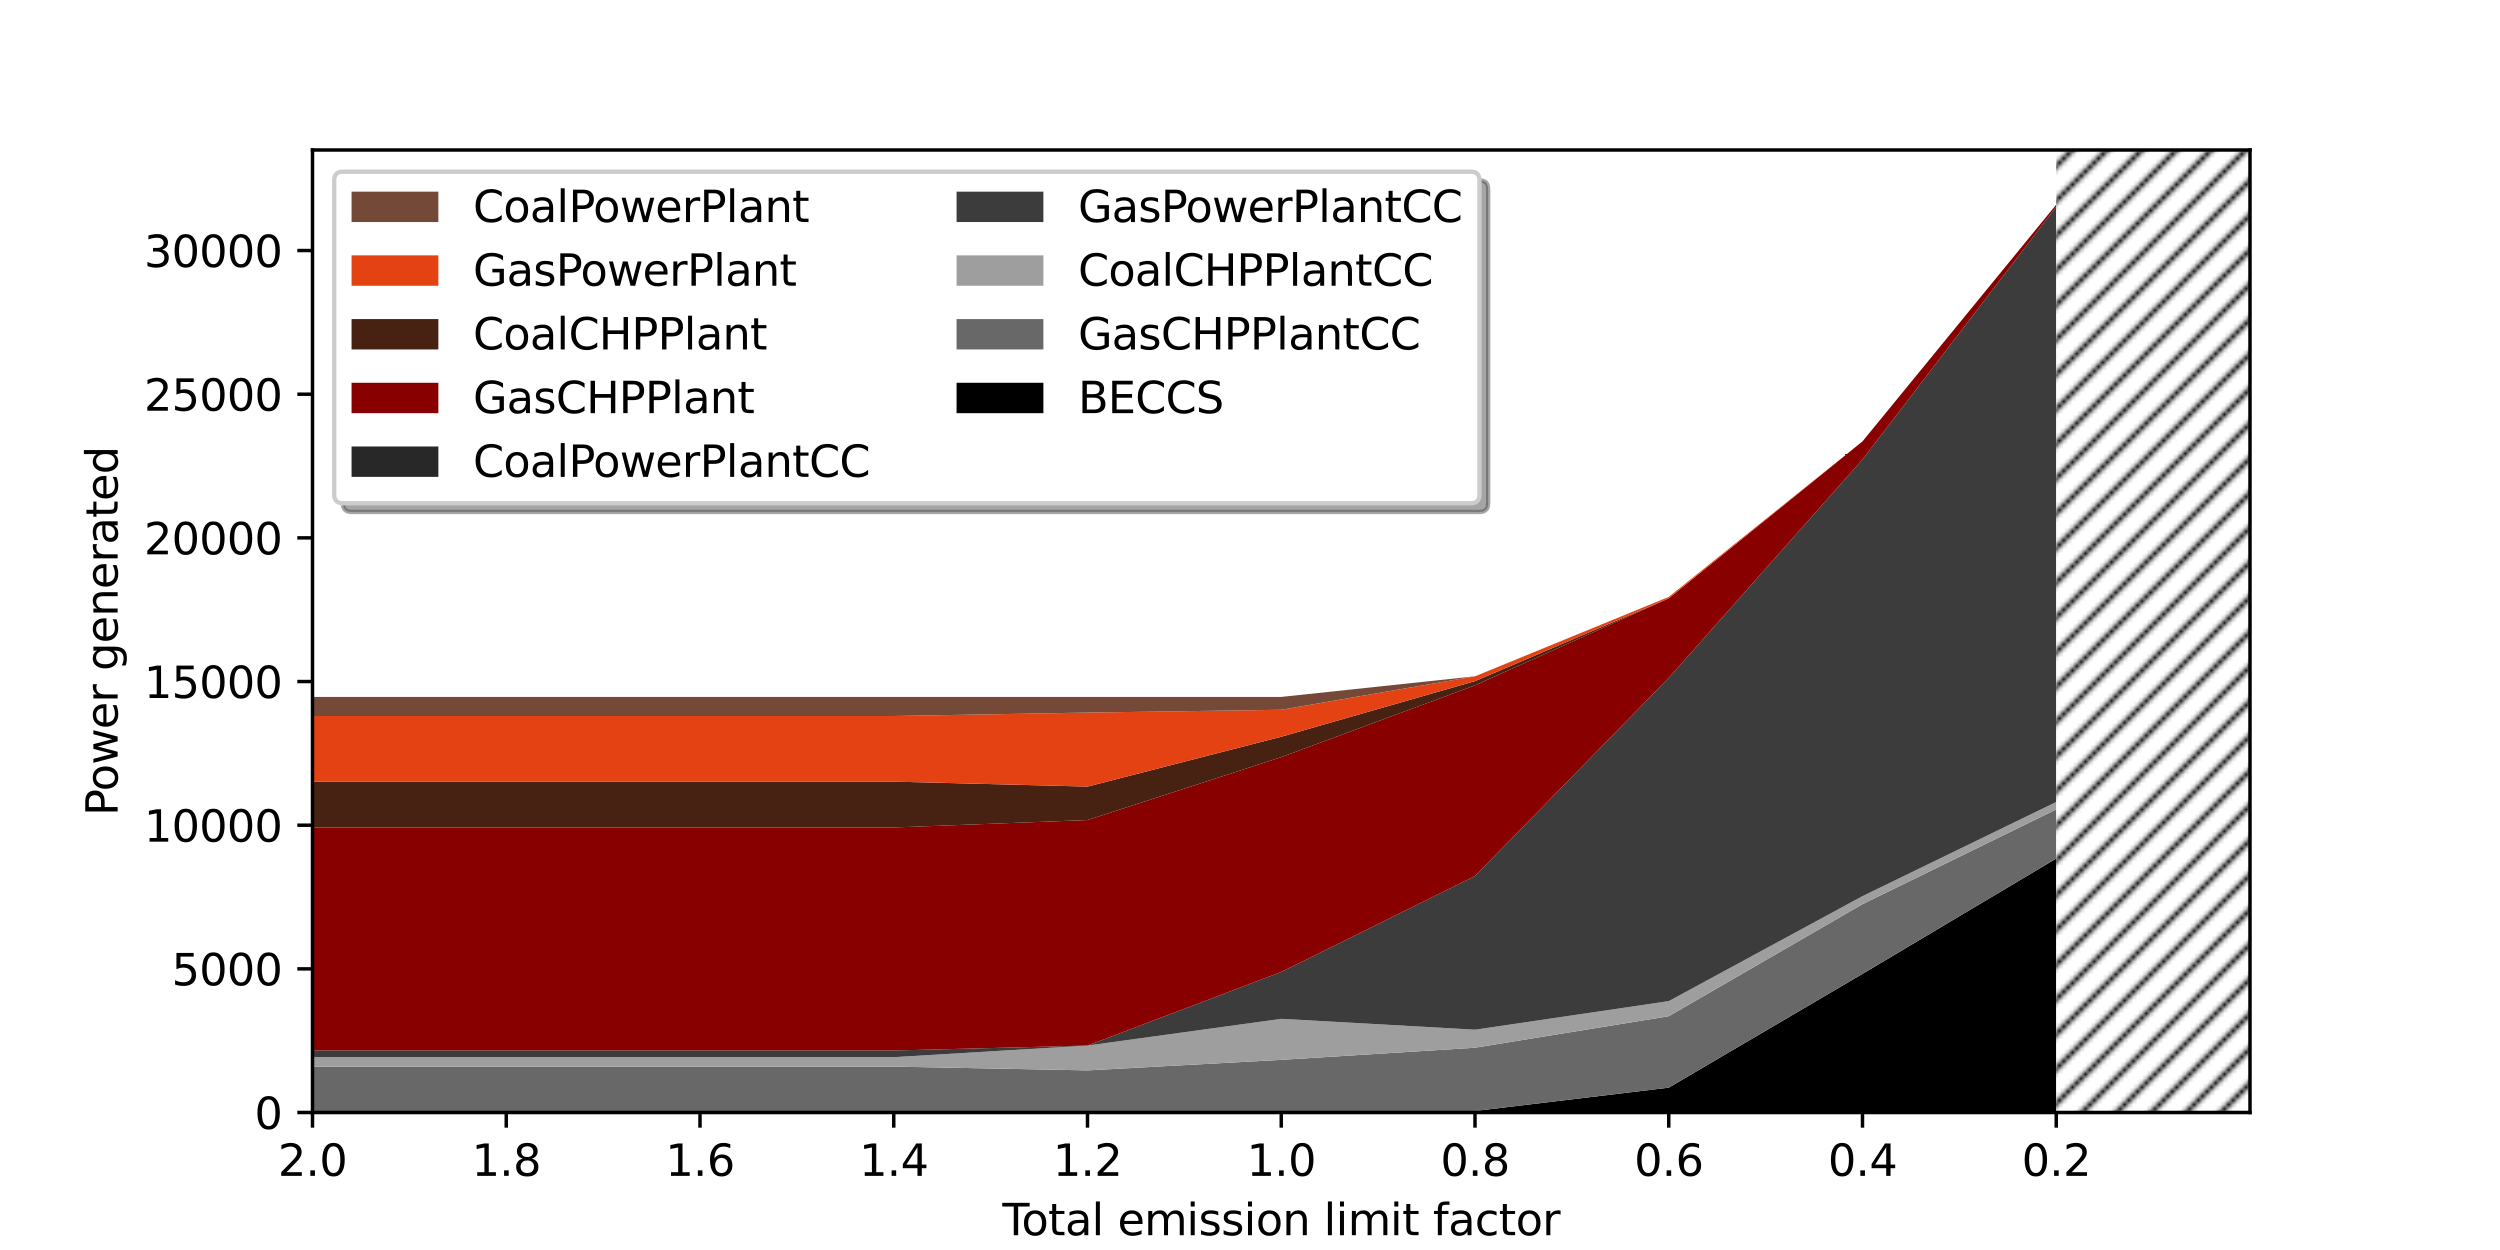 <?xml version="1.0" encoding="utf-8" standalone="no"?>
<!DOCTYPE svg PUBLIC "-//W3C//DTD SVG 1.1//EN"
  "http://www.w3.org/Graphics/SVG/1.1/DTD/svg11.dtd">
<svg xmlns:xlink="http://www.w3.org/1999/xlink" width="576pt" height="288pt" viewBox="0 0 576 288" xmlns="http://www.w3.org/2000/svg" version="1.1">
 <defs>
  <style type="text/css">*{stroke-linejoin: round; stroke-linecap: butt}</style>
 </defs>
 <g id="figure_1">
  <g id="patch_1">
   <path d="M 0 288 
L 576 288 
L 576 0 
L 0 0 
z
" style="fill: #ffffff"/>
  </g>
  <g id="axes_1">
   <g id="patch_2">
    <path d="M 72 256.32 
L 518.4 256.32 
L 518.4 34.56 
L 72 34.56 
z
" style="fill: #ffffff"/>
   </g>
   <g id="PolyCollection_1">
    <path d="M 72 256.32 
L 72 256.32 
L 116.64 256.32 
L 161.28 256.32 
L 205.92 256.32 
L 250.56 256.32 
L 295.2 256.32 
L 339.84 256.32 
L 384.48 256.32 
L 429.12 256.32 
L 473.76 256.32 
L 473.76 197.805 
L 473.76 197.805 
L 429.12 224.377 
L 384.48 250.594 
L 339.84 255.971 
L 295.2 256.32 
L 250.56 256.32 
L 205.92 256.32 
L 161.28 256.32 
L 116.64 256.32 
L 72 256.32 
z
" clip-path="url(#pa961dc4aaa)"/>
   </g>
   <g id="PolyCollection_2">
    <path d="M 72 245.751 
L 72 256.32 
L 116.64 256.32 
L 161.28 256.32 
L 205.92 256.32 
L 250.56 256.32 
L 295.2 256.32 
L 339.84 255.971 
L 384.48 250.594 
L 429.12 224.377 
L 473.76 197.805 
L 473.76 186.488 
L 473.76 186.488 
L 429.12 208.315 
L 384.48 234.132 
L 339.84 241.391 
L 295.2 244.188 
L 250.56 246.615 
L 205.92 245.751 
L 161.28 245.751 
L 116.64 245.751 
L 72 245.751 
z
" clip-path="url(#pa961dc4aaa)" style="fill: #686868"/>
   </g>
   <g id="PolyCollection_3">
    <path d="M 72 243.566 
L 72 245.751 
L 116.64 245.751 
L 161.28 245.751 
L 205.92 245.751 
L 250.56 246.615 
L 295.2 244.188 
L 339.84 241.391 
L 384.48 234.132 
L 429.12 208.315 
L 473.76 186.488 
L 473.76 184.769 
L 473.76 184.769 
L 429.12 206.465 
L 384.48 230.658 
L 339.84 237.24 
L 295.2 234.74 
L 250.56 240.892 
L 205.92 243.566 
L 161.28 243.566 
L 116.64 243.566 
L 72 243.566 
z
" clip-path="url(#pa961dc4aaa)" style="fill: #9e9e9e"/>
   </g>
   <g id="PolyCollection_4">
    <path d="M 72 242.031 
L 72 243.566 
L 116.64 243.566 
L 161.28 243.566 
L 205.92 243.566 
L 250.56 240.892 
L 295.2 234.74 
L 339.84 237.24 
L 384.48 230.658 
L 429.12 206.465 
L 473.76 184.769 
L 473.76 47.614 
L 473.76 47.614 
L 429.12 105.86 
L 384.48 156.17 
L 339.84 201.828 
L 295.2 223.935 
L 250.56 240.892 
L 205.92 242.031 
L 161.28 242.031 
L 116.64 242.031 
L 72 242.031 
z
" clip-path="url(#pa961dc4aaa)" style="fill: #3c3c3c"/>
   </g>
   <g id="PolyCollection_5">
    <path d="M 72 242.031 
L 72 242.031 
L 116.64 242.031 
L 161.28 242.031 
L 205.92 242.031 
L 250.56 240.892 
L 295.2 223.935 
L 339.84 201.828 
L 384.48 156.17 
L 429.12 105.86 
L 473.76 47.614 
L 473.76 47.614 
L 473.76 47.614 
L 429.12 105.86 
L 384.48 156.17 
L 339.84 201.828 
L 295.2 223.935 
L 250.56 240.892 
L 205.92 242.031 
L 161.28 242.031 
L 116.64 242.031 
L 72 242.031 
z
" clip-path="url(#pa961dc4aaa)" style="fill: #282828"/>
   </g>
   <g id="PolyCollection_6">
    <path d="M 72 190.651 
L 72 242.031 
L 116.64 242.031 
L 161.28 242.031 
L 205.92 242.031 
L 250.56 240.892 
L 295.2 223.935 
L 339.84 201.828 
L 384.48 156.17 
L 429.12 105.86 
L 473.76 47.614 
L 473.76 47.145 
L 473.76 47.145 
L 429.12 101.691 
L 384.48 137.861 
L 339.84 157.903 
L 295.2 174.443 
L 250.56 188.936 
L 205.92 190.651 
L 161.28 190.651 
L 116.64 190.651 
L 72 190.651 
z
" clip-path="url(#pa961dc4aaa)" style="fill: #880000"/>
   </g>
   <g id="PolyCollection_7">
    <path d="M 72 180.091 
L 72 190.651 
L 116.64 190.651 
L 161.28 190.651 
L 205.92 190.651 
L 250.56 188.936 
L 295.2 174.443 
L 339.84 157.903 
L 384.48 137.861 
L 429.12 101.691 
L 473.76 47.145 
L 473.76 47.145 
L 473.76 47.145 
L 429.12 101.691 
L 384.48 137.856 
L 339.84 156.929 
L 295.2 169.741 
L 250.56 181.23 
L 205.92 180.091 
L 161.28 180.091 
L 116.64 180.091 
L 72 180.091 
z
" clip-path="url(#pa961dc4aaa)" style="fill: #472111"/>
   </g>
   <g id="PolyCollection_8">
    <path d="M 72 164.96 
L 72 180.091 
L 116.64 180.091 
L 161.28 180.091 
L 205.92 180.091 
L 250.56 181.23 
L 295.2 169.741 
L 339.84 156.929 
L 384.48 137.856 
L 429.12 101.691 
L 473.76 47.145 
L 473.76 47.145 
L 473.76 47.145 
L 429.12 101.691 
L 384.48 137.523 
L 339.84 155.825 
L 295.2 163.527 
L 250.56 164.176 
L 205.92 164.96 
L 161.28 164.96 
L 116.64 164.96 
L 72 164.96 
z
" clip-path="url(#pa961dc4aaa)" style="fill: #e54213"/>
   </g>
   <g id="PolyCollection_9">
    <path d="M 72 160.581 
L 72 164.96 
L 116.64 164.96 
L 161.28 164.96 
L 205.92 164.96 
L 250.56 164.176 
L 295.2 163.527 
L 339.84 155.825 
L 384.48 137.523 
L 429.12 101.691 
L 473.76 47.145 
L 473.76 47.145 
L 473.76 47.145 
L 429.12 101.691 
L 384.48 137.523 
L 339.84 155.816 
L 295.2 160.569 
L 250.56 160.581 
L 205.92 160.581 
L 161.28 160.581 
L 116.64 160.581 
L 72 160.581 
z
" clip-path="url(#pa961dc4aaa)" style="fill: #754937"/>
   </g>
   <g id="PolyCollection_10">
    <path d="M 518.4 256.32 
L 518.4 -41.567 
L 473.76 -41.567 
L 473.76 256.32 
L 473.76 256.32 
L 518.4 256.32 
z
" clip-path="url(#pa961dc4aaa)" style="fill: url(#h6a38f16a96)"/>
   </g>
   <g id="matplotlib.axis_1">
    <g id="xtick_1">
     <g id="line2d_1">
      <defs>
       <path id="m0940321a9e" d="M 0 0 
L 0 3.5 
" style="stroke: #000000; stroke-width: 0.8"/>
      </defs>
      <g>
       <use xlink:href="#m0940321a9e" x="72" y="256.32" style="stroke: #000000; stroke-width: 0.8"/>
      </g>
     </g>
     <g id="text_1">
      <!-- 2.0 -->
      <g transform="translate(64.048 270.918) scale(0.1 -0.1)">
       <defs>
        <path id="DejaVuSans-32" d="M 1228 531 
L 3431 531 
L 3431 0 
L 469 0 
L 469 531 
Q 828 903 1448 1529 
Q 2069 2156 2228 2338 
Q 2531 2678 2651 2914 
Q 2772 3150 2772 3378 
Q 2772 3750 2511 3984 
Q 2250 4219 1831 4219 
Q 1534 4219 1204 4116 
Q 875 4013 500 3803 
L 500 4441 
Q 881 4594 1212 4672 
Q 1544 4750 1819 4750 
Q 2544 4750 2975 4387 
Q 3406 4025 3406 3419 
Q 3406 3131 3298 2873 
Q 3191 2616 2906 2266 
Q 2828 2175 2409 1742 
Q 1991 1309 1228 531 
z
" transform="scale(0.016)"/>
        <path id="DejaVuSans-2e" d="M 684 794 
L 1344 794 
L 1344 0 
L 684 0 
L 684 794 
z
" transform="scale(0.016)"/>
        <path id="DejaVuSans-30" d="M 2034 4250 
Q 1547 4250 1301 3770 
Q 1056 3291 1056 2328 
Q 1056 1369 1301 889 
Q 1547 409 2034 409 
Q 2525 409 2770 889 
Q 3016 1369 3016 2328 
Q 3016 3291 2770 3770 
Q 2525 4250 2034 4250 
z
M 2034 4750 
Q 2819 4750 3233 4129 
Q 3647 3509 3647 2328 
Q 3647 1150 3233 529 
Q 2819 -91 2034 -91 
Q 1250 -91 836 529 
Q 422 1150 422 2328 
Q 422 3509 836 4129 
Q 1250 4750 2034 4750 
z
" transform="scale(0.016)"/>
       </defs>
       <use xlink:href="#DejaVuSans-32"/>
       <use xlink:href="#DejaVuSans-2e" x="63.623"/>
       <use xlink:href="#DejaVuSans-30" x="95.41"/>
      </g>
     </g>
    </g>
    <g id="xtick_2">
     <g id="line2d_2">
      <g>
       <use xlink:href="#m0940321a9e" x="116.64" y="256.32" style="stroke: #000000; stroke-width: 0.8"/>
      </g>
     </g>
     <g id="text_2">
      <!-- 1.8 -->
      <g transform="translate(108.688 270.918) scale(0.1 -0.1)">
       <defs>
        <path id="DejaVuSans-31" d="M 794 531 
L 1825 531 
L 1825 4091 
L 703 3866 
L 703 4441 
L 1819 4666 
L 2450 4666 
L 2450 531 
L 3481 531 
L 3481 0 
L 794 0 
L 794 531 
z
" transform="scale(0.016)"/>
        <path id="DejaVuSans-38" d="M 2034 2216 
Q 1584 2216 1326 1975 
Q 1069 1734 1069 1313 
Q 1069 891 1326 650 
Q 1584 409 2034 409 
Q 2484 409 2743 651 
Q 3003 894 3003 1313 
Q 3003 1734 2745 1975 
Q 2488 2216 2034 2216 
z
M 1403 2484 
Q 997 2584 770 2862 
Q 544 3141 544 3541 
Q 544 4100 942 4425 
Q 1341 4750 2034 4750 
Q 2731 4750 3128 4425 
Q 3525 4100 3525 3541 
Q 3525 3141 3298 2862 
Q 3072 2584 2669 2484 
Q 3125 2378 3379 2068 
Q 3634 1759 3634 1313 
Q 3634 634 3220 271 
Q 2806 -91 2034 -91 
Q 1263 -91 848 271 
Q 434 634 434 1313 
Q 434 1759 690 2068 
Q 947 2378 1403 2484 
z
M 1172 3481 
Q 1172 3119 1398 2916 
Q 1625 2713 2034 2713 
Q 2441 2713 2670 2916 
Q 2900 3119 2900 3481 
Q 2900 3844 2670 4047 
Q 2441 4250 2034 4250 
Q 1625 4250 1398 4047 
Q 1172 3844 1172 3481 
z
" transform="scale(0.016)"/>
       </defs>
       <use xlink:href="#DejaVuSans-31"/>
       <use xlink:href="#DejaVuSans-2e" x="63.623"/>
       <use xlink:href="#DejaVuSans-38" x="95.41"/>
      </g>
     </g>
    </g>
    <g id="xtick_3">
     <g id="line2d_3">
      <g>
       <use xlink:href="#m0940321a9e" x="161.28" y="256.32" style="stroke: #000000; stroke-width: 0.8"/>
      </g>
     </g>
     <g id="text_3">
      <!-- 1.6 -->
      <g transform="translate(153.328 270.918) scale(0.1 -0.1)">
       <defs>
        <path id="DejaVuSans-36" d="M 2113 2584 
Q 1688 2584 1439 2293 
Q 1191 2003 1191 1497 
Q 1191 994 1439 701 
Q 1688 409 2113 409 
Q 2538 409 2786 701 
Q 3034 994 3034 1497 
Q 3034 2003 2786 2293 
Q 2538 2584 2113 2584 
z
M 3366 4563 
L 3366 3988 
Q 3128 4100 2886 4159 
Q 2644 4219 2406 4219 
Q 1781 4219 1451 3797 
Q 1122 3375 1075 2522 
Q 1259 2794 1537 2939 
Q 1816 3084 2150 3084 
Q 2853 3084 3261 2657 
Q 3669 2231 3669 1497 
Q 3669 778 3244 343 
Q 2819 -91 2113 -91 
Q 1303 -91 875 529 
Q 447 1150 447 2328 
Q 447 3434 972 4092 
Q 1497 4750 2381 4750 
Q 2619 4750 2861 4703 
Q 3103 4656 3366 4563 
z
" transform="scale(0.016)"/>
       </defs>
       <use xlink:href="#DejaVuSans-31"/>
       <use xlink:href="#DejaVuSans-2e" x="63.623"/>
       <use xlink:href="#DejaVuSans-36" x="95.41"/>
      </g>
     </g>
    </g>
    <g id="xtick_4">
     <g id="line2d_4">
      <g>
       <use xlink:href="#m0940321a9e" x="205.92" y="256.32" style="stroke: #000000; stroke-width: 0.8"/>
      </g>
     </g>
     <g id="text_4">
      <!-- 1.4 -->
      <g transform="translate(197.968 270.918) scale(0.1 -0.1)">
       <defs>
        <path id="DejaVuSans-34" d="M 2419 4116 
L 825 1625 
L 2419 1625 
L 2419 4116 
z
M 2253 4666 
L 3047 4666 
L 3047 1625 
L 3713 1625 
L 3713 1100 
L 3047 1100 
L 3047 0 
L 2419 0 
L 2419 1100 
L 313 1100 
L 313 1709 
L 2253 4666 
z
" transform="scale(0.016)"/>
       </defs>
       <use xlink:href="#DejaVuSans-31"/>
       <use xlink:href="#DejaVuSans-2e" x="63.623"/>
       <use xlink:href="#DejaVuSans-34" x="95.41"/>
      </g>
     </g>
    </g>
    <g id="xtick_5">
     <g id="line2d_5">
      <g>
       <use xlink:href="#m0940321a9e" x="250.56" y="256.32" style="stroke: #000000; stroke-width: 0.8"/>
      </g>
     </g>
     <g id="text_5">
      <!-- 1.2 -->
      <g transform="translate(242.608 270.918) scale(0.1 -0.1)">
       <use xlink:href="#DejaVuSans-31"/>
       <use xlink:href="#DejaVuSans-2e" x="63.623"/>
       <use xlink:href="#DejaVuSans-32" x="95.41"/>
      </g>
     </g>
    </g>
    <g id="xtick_6">
     <g id="line2d_6">
      <g>
       <use xlink:href="#m0940321a9e" x="295.2" y="256.32" style="stroke: #000000; stroke-width: 0.8"/>
      </g>
     </g>
     <g id="text_6">
      <!-- 1.0 -->
      <g transform="translate(287.248 270.918) scale(0.1 -0.1)">
       <use xlink:href="#DejaVuSans-31"/>
       <use xlink:href="#DejaVuSans-2e" x="63.623"/>
       <use xlink:href="#DejaVuSans-30" x="95.41"/>
      </g>
     </g>
    </g>
    <g id="xtick_7">
     <g id="line2d_7">
      <g>
       <use xlink:href="#m0940321a9e" x="339.84" y="256.32" style="stroke: #000000; stroke-width: 0.8"/>
      </g>
     </g>
     <g id="text_7">
      <!-- 0.8 -->
      <g transform="translate(331.888 270.918) scale(0.1 -0.1)">
       <use xlink:href="#DejaVuSans-30"/>
       <use xlink:href="#DejaVuSans-2e" x="63.623"/>
       <use xlink:href="#DejaVuSans-38" x="95.41"/>
      </g>
     </g>
    </g>
    <g id="xtick_8">
     <g id="line2d_8">
      <g>
       <use xlink:href="#m0940321a9e" x="384.48" y="256.32" style="stroke: #000000; stroke-width: 0.8"/>
      </g>
     </g>
     <g id="text_8">
      <!-- 0.6 -->
      <g transform="translate(376.528 270.918) scale(0.1 -0.1)">
       <use xlink:href="#DejaVuSans-30"/>
       <use xlink:href="#DejaVuSans-2e" x="63.623"/>
       <use xlink:href="#DejaVuSans-36" x="95.41"/>
      </g>
     </g>
    </g>
    <g id="xtick_9">
     <g id="line2d_9">
      <g>
       <use xlink:href="#m0940321a9e" x="429.12" y="256.32" style="stroke: #000000; stroke-width: 0.8"/>
      </g>
     </g>
     <g id="text_9">
      <!-- 0.4 -->
      <g transform="translate(421.168 270.918) scale(0.1 -0.1)">
       <use xlink:href="#DejaVuSans-30"/>
       <use xlink:href="#DejaVuSans-2e" x="63.623"/>
       <use xlink:href="#DejaVuSans-34" x="95.41"/>
      </g>
     </g>
    </g>
    <g id="xtick_10">
     <g id="line2d_10">
      <g>
       <use xlink:href="#m0940321a9e" x="473.76" y="256.32" style="stroke: #000000; stroke-width: 0.8"/>
      </g>
     </g>
     <g id="text_10">
      <!-- 0.2 -->
      <g transform="translate(465.808 270.918) scale(0.1 -0.1)">
       <use xlink:href="#DejaVuSans-30"/>
       <use xlink:href="#DejaVuSans-2e" x="63.623"/>
       <use xlink:href="#DejaVuSans-32" x="95.41"/>
      </g>
     </g>
    </g>
    <g id="text_11">
     <!-- Total emission limit factor -->
     <g transform="translate(230.948 284.597) scale(0.1 -0.1)">
      <defs>
       <path id="DejaVuSans-54" d="M -19 4666 
L 3928 4666 
L 3928 4134 
L 2272 4134 
L 2272 0 
L 1638 0 
L 1638 4134 
L -19 4134 
L -19 4666 
z
" transform="scale(0.016)"/>
       <path id="DejaVuSans-6f" d="M 1959 3097 
Q 1497 3097 1228 2736 
Q 959 2375 959 1747 
Q 959 1119 1226 758 
Q 1494 397 1959 397 
Q 2419 397 2687 759 
Q 2956 1122 2956 1747 
Q 2956 2369 2687 2733 
Q 2419 3097 1959 3097 
z
M 1959 3584 
Q 2709 3584 3137 3096 
Q 3566 2609 3566 1747 
Q 3566 888 3137 398 
Q 2709 -91 1959 -91 
Q 1206 -91 779 398 
Q 353 888 353 1747 
Q 353 2609 779 3096 
Q 1206 3584 1959 3584 
z
" transform="scale(0.016)"/>
       <path id="DejaVuSans-74" d="M 1172 4494 
L 1172 3500 
L 2356 3500 
L 2356 3053 
L 1172 3053 
L 1172 1153 
Q 1172 725 1289 603 
Q 1406 481 1766 481 
L 2356 481 
L 2356 0 
L 1766 0 
Q 1100 0 847 248 
Q 594 497 594 1153 
L 594 3053 
L 172 3053 
L 172 3500 
L 594 3500 
L 594 4494 
L 1172 4494 
z
" transform="scale(0.016)"/>
       <path id="DejaVuSans-61" d="M 2194 1759 
Q 1497 1759 1228 1600 
Q 959 1441 959 1056 
Q 959 750 1161 570 
Q 1363 391 1709 391 
Q 2188 391 2477 730 
Q 2766 1069 2766 1631 
L 2766 1759 
L 2194 1759 
z
M 3341 1997 
L 3341 0 
L 2766 0 
L 2766 531 
Q 2569 213 2275 61 
Q 1981 -91 1556 -91 
Q 1019 -91 701 211 
Q 384 513 384 1019 
Q 384 1609 779 1909 
Q 1175 2209 1959 2209 
L 2766 2209 
L 2766 2266 
Q 2766 2663 2505 2880 
Q 2244 3097 1772 3097 
Q 1472 3097 1187 3025 
Q 903 2953 641 2809 
L 641 3341 
Q 956 3463 1253 3523 
Q 1550 3584 1831 3584 
Q 2591 3584 2966 3190 
Q 3341 2797 3341 1997 
z
" transform="scale(0.016)"/>
       <path id="DejaVuSans-6c" d="M 603 4863 
L 1178 4863 
L 1178 0 
L 603 0 
L 603 4863 
z
" transform="scale(0.016)"/>
       <path id="DejaVuSans-20" transform="scale(0.016)"/>
       <path id="DejaVuSans-65" d="M 3597 1894 
L 3597 1613 
L 953 1613 
Q 991 1019 1311 708 
Q 1631 397 2203 397 
Q 2534 397 2845 478 
Q 3156 559 3463 722 
L 3463 178 
Q 3153 47 2828 -22 
Q 2503 -91 2169 -91 
Q 1331 -91 842 396 
Q 353 884 353 1716 
Q 353 2575 817 3079 
Q 1281 3584 2069 3584 
Q 2775 3584 3186 3129 
Q 3597 2675 3597 1894 
z
M 3022 2063 
Q 3016 2534 2758 2815 
Q 2500 3097 2075 3097 
Q 1594 3097 1305 2825 
Q 1016 2553 972 2059 
L 3022 2063 
z
" transform="scale(0.016)"/>
       <path id="DejaVuSans-6d" d="M 3328 2828 
Q 3544 3216 3844 3400 
Q 4144 3584 4550 3584 
Q 5097 3584 5394 3201 
Q 5691 2819 5691 2113 
L 5691 0 
L 5113 0 
L 5113 2094 
Q 5113 2597 4934 2840 
Q 4756 3084 4391 3084 
Q 3944 3084 3684 2787 
Q 3425 2491 3425 1978 
L 3425 0 
L 2847 0 
L 2847 2094 
Q 2847 2600 2669 2842 
Q 2491 3084 2119 3084 
Q 1678 3084 1418 2786 
Q 1159 2488 1159 1978 
L 1159 0 
L 581 0 
L 581 3500 
L 1159 3500 
L 1159 2956 
Q 1356 3278 1631 3431 
Q 1906 3584 2284 3584 
Q 2666 3584 2933 3390 
Q 3200 3197 3328 2828 
z
" transform="scale(0.016)"/>
       <path id="DejaVuSans-69" d="M 603 3500 
L 1178 3500 
L 1178 0 
L 603 0 
L 603 3500 
z
M 603 4863 
L 1178 4863 
L 1178 4134 
L 603 4134 
L 603 4863 
z
" transform="scale(0.016)"/>
       <path id="DejaVuSans-73" d="M 2834 3397 
L 2834 2853 
Q 2591 2978 2328 3040 
Q 2066 3103 1784 3103 
Q 1356 3103 1142 2972 
Q 928 2841 928 2578 
Q 928 2378 1081 2264 
Q 1234 2150 1697 2047 
L 1894 2003 
Q 2506 1872 2764 1633 
Q 3022 1394 3022 966 
Q 3022 478 2636 193 
Q 2250 -91 1575 -91 
Q 1294 -91 989 -36 
Q 684 19 347 128 
L 347 722 
Q 666 556 975 473 
Q 1284 391 1588 391 
Q 1994 391 2212 530 
Q 2431 669 2431 922 
Q 2431 1156 2273 1281 
Q 2116 1406 1581 1522 
L 1381 1569 
Q 847 1681 609 1914 
Q 372 2147 372 2553 
Q 372 3047 722 3315 
Q 1072 3584 1716 3584 
Q 2034 3584 2315 3537 
Q 2597 3491 2834 3397 
z
" transform="scale(0.016)"/>
       <path id="DejaVuSans-6e" d="M 3513 2113 
L 3513 0 
L 2938 0 
L 2938 2094 
Q 2938 2591 2744 2837 
Q 2550 3084 2163 3084 
Q 1697 3084 1428 2787 
Q 1159 2491 1159 1978 
L 1159 0 
L 581 0 
L 581 3500 
L 1159 3500 
L 1159 2956 
Q 1366 3272 1645 3428 
Q 1925 3584 2291 3584 
Q 2894 3584 3203 3211 
Q 3513 2838 3513 2113 
z
" transform="scale(0.016)"/>
       <path id="DejaVuSans-66" d="M 2375 4863 
L 2375 4384 
L 1825 4384 
Q 1516 4384 1395 4259 
Q 1275 4134 1275 3809 
L 1275 3500 
L 2222 3500 
L 2222 3053 
L 1275 3053 
L 1275 0 
L 697 0 
L 697 3053 
L 147 3053 
L 147 3500 
L 697 3500 
L 697 3744 
Q 697 4328 969 4595 
Q 1241 4863 1831 4863 
L 2375 4863 
z
" transform="scale(0.016)"/>
       <path id="DejaVuSans-63" d="M 3122 3366 
L 3122 2828 
Q 2878 2963 2633 3030 
Q 2388 3097 2138 3097 
Q 1578 3097 1268 2742 
Q 959 2388 959 1747 
Q 959 1106 1268 751 
Q 1578 397 2138 397 
Q 2388 397 2633 464 
Q 2878 531 3122 666 
L 3122 134 
Q 2881 22 2623 -34 
Q 2366 -91 2075 -91 
Q 1284 -91 818 406 
Q 353 903 353 1747 
Q 353 2603 823 3093 
Q 1294 3584 2113 3584 
Q 2378 3584 2631 3529 
Q 2884 3475 3122 3366 
z
" transform="scale(0.016)"/>
       <path id="DejaVuSans-72" d="M 2631 2963 
Q 2534 3019 2420 3045 
Q 2306 3072 2169 3072 
Q 1681 3072 1420 2755 
Q 1159 2438 1159 1844 
L 1159 0 
L 581 0 
L 581 3500 
L 1159 3500 
L 1159 2956 
Q 1341 3275 1631 3429 
Q 1922 3584 2338 3584 
Q 2397 3584 2469 3576 
Q 2541 3569 2628 3553 
L 2631 2963 
z
" transform="scale(0.016)"/>
      </defs>
      <use xlink:href="#DejaVuSans-54"/>
      <use xlink:href="#DejaVuSans-6f" x="44.084"/>
      <use xlink:href="#DejaVuSans-74" x="105.266"/>
      <use xlink:href="#DejaVuSans-61" x="144.475"/>
      <use xlink:href="#DejaVuSans-6c" x="205.754"/>
      <use xlink:href="#DejaVuSans-20" x="233.537"/>
      <use xlink:href="#DejaVuSans-65" x="265.324"/>
      <use xlink:href="#DejaVuSans-6d" x="326.848"/>
      <use xlink:href="#DejaVuSans-69" x="424.26"/>
      <use xlink:href="#DejaVuSans-73" x="452.043"/>
      <use xlink:href="#DejaVuSans-73" x="504.143"/>
      <use xlink:href="#DejaVuSans-69" x="556.242"/>
      <use xlink:href="#DejaVuSans-6f" x="584.025"/>
      <use xlink:href="#DejaVuSans-6e" x="645.207"/>
      <use xlink:href="#DejaVuSans-20" x="708.586"/>
      <use xlink:href="#DejaVuSans-6c" x="740.373"/>
      <use xlink:href="#DejaVuSans-69" x="768.156"/>
      <use xlink:href="#DejaVuSans-6d" x="795.939"/>
      <use xlink:href="#DejaVuSans-69" x="893.352"/>
      <use xlink:href="#DejaVuSans-74" x="921.135"/>
      <use xlink:href="#DejaVuSans-20" x="960.344"/>
      <use xlink:href="#DejaVuSans-66" x="992.131"/>
      <use xlink:href="#DejaVuSans-61" x="1027.336"/>
      <use xlink:href="#DejaVuSans-63" x="1088.615"/>
      <use xlink:href="#DejaVuSans-74" x="1143.596"/>
      <use xlink:href="#DejaVuSans-6f" x="1182.805"/>
      <use xlink:href="#DejaVuSans-72" x="1243.986"/>
     </g>
    </g>
   </g>
   <g id="matplotlib.axis_2">
    <g id="ytick_1">
     <g id="line2d_11">
      <defs>
       <path id="m3c2329e6b3" d="M 0 0 
L -3.5 0 
" style="stroke: #000000; stroke-width: 0.8"/>
      </defs>
      <g>
       <use xlink:href="#m3c2329e6b3" x="72" y="256.32" style="stroke: #000000; stroke-width: 0.8"/>
      </g>
     </g>
     <g id="text_12">
      <!-- 0 -->
      <g transform="translate(58.638 260.119) scale(0.1 -0.1)">
       <use xlink:href="#DejaVuSans-30"/>
      </g>
     </g>
    </g>
    <g id="ytick_2">
     <g id="line2d_12">
      <g>
       <use xlink:href="#m3c2329e6b3" x="72" y="223.221" style="stroke: #000000; stroke-width: 0.8"/>
      </g>
     </g>
     <g id="text_13">
      <!-- 5000 -->
      <g transform="translate(39.55 227.021) scale(0.1 -0.1)">
       <defs>
        <path id="DejaVuSans-35" d="M 691 4666 
L 3169 4666 
L 3169 4134 
L 1269 4134 
L 1269 2991 
Q 1406 3038 1543 3061 
Q 1681 3084 1819 3084 
Q 2600 3084 3056 2656 
Q 3513 2228 3513 1497 
Q 3513 744 3044 326 
Q 2575 -91 1722 -91 
Q 1428 -91 1123 -41 
Q 819 9 494 109 
L 494 744 
Q 775 591 1075 516 
Q 1375 441 1709 441 
Q 2250 441 2565 725 
Q 2881 1009 2881 1497 
Q 2881 1984 2565 2268 
Q 2250 2553 1709 2553 
Q 1456 2553 1204 2497 
Q 953 2441 691 2322 
L 691 4666 
z
" transform="scale(0.016)"/>
       </defs>
       <use xlink:href="#DejaVuSans-35"/>
       <use xlink:href="#DejaVuSans-30" x="63.623"/>
       <use xlink:href="#DejaVuSans-30" x="127.246"/>
       <use xlink:href="#DejaVuSans-30" x="190.869"/>
      </g>
     </g>
    </g>
    <g id="ytick_3">
     <g id="line2d_13">
      <g>
       <use xlink:href="#m3c2329e6b3" x="72" y="190.123" style="stroke: #000000; stroke-width: 0.8"/>
      </g>
     </g>
     <g id="text_14">
      <!-- 10000 -->
      <g transform="translate(33.188 193.922) scale(0.1 -0.1)">
       <use xlink:href="#DejaVuSans-31"/>
       <use xlink:href="#DejaVuSans-30" x="63.623"/>
       <use xlink:href="#DejaVuSans-30" x="127.246"/>
       <use xlink:href="#DejaVuSans-30" x="190.869"/>
       <use xlink:href="#DejaVuSans-30" x="254.492"/>
      </g>
     </g>
    </g>
    <g id="ytick_4">
     <g id="line2d_14">
      <g>
       <use xlink:href="#m3c2329e6b3" x="72" y="157.024" style="stroke: #000000; stroke-width: 0.8"/>
      </g>
     </g>
     <g id="text_15">
      <!-- 15000 -->
      <g transform="translate(33.188 160.824) scale(0.1 -0.1)">
       <use xlink:href="#DejaVuSans-31"/>
       <use xlink:href="#DejaVuSans-35" x="63.623"/>
       <use xlink:href="#DejaVuSans-30" x="127.246"/>
       <use xlink:href="#DejaVuSans-30" x="190.869"/>
       <use xlink:href="#DejaVuSans-30" x="254.492"/>
      </g>
     </g>
    </g>
    <g id="ytick_5">
     <g id="line2d_15">
      <g>
       <use xlink:href="#m3c2329e6b3" x="72" y="123.926" style="stroke: #000000; stroke-width: 0.8"/>
      </g>
     </g>
     <g id="text_16">
      <!-- 20000 -->
      <g transform="translate(33.188 127.725) scale(0.1 -0.1)">
       <use xlink:href="#DejaVuSans-32"/>
       <use xlink:href="#DejaVuSans-30" x="63.623"/>
       <use xlink:href="#DejaVuSans-30" x="127.246"/>
       <use xlink:href="#DejaVuSans-30" x="190.869"/>
       <use xlink:href="#DejaVuSans-30" x="254.492"/>
      </g>
     </g>
    </g>
    <g id="ytick_6">
     <g id="line2d_16">
      <g>
       <use xlink:href="#m3c2329e6b3" x="72" y="90.827" style="stroke: #000000; stroke-width: 0.8"/>
      </g>
     </g>
     <g id="text_17">
      <!-- 25000 -->
      <g transform="translate(33.188 94.627) scale(0.1 -0.1)">
       <use xlink:href="#DejaVuSans-32"/>
       <use xlink:href="#DejaVuSans-35" x="63.623"/>
       <use xlink:href="#DejaVuSans-30" x="127.246"/>
       <use xlink:href="#DejaVuSans-30" x="190.869"/>
       <use xlink:href="#DejaVuSans-30" x="254.492"/>
      </g>
     </g>
    </g>
    <g id="ytick_7">
     <g id="line2d_17">
      <g>
       <use xlink:href="#m3c2329e6b3" x="72" y="57.729" style="stroke: #000000; stroke-width: 0.8"/>
      </g>
     </g>
     <g id="text_18">
      <!-- 30000 -->
      <g transform="translate(33.188 61.528) scale(0.1 -0.1)">
       <defs>
        <path id="DejaVuSans-33" d="M 2597 2516 
Q 3050 2419 3304 2112 
Q 3559 1806 3559 1356 
Q 3559 666 3084 287 
Q 2609 -91 1734 -91 
Q 1441 -91 1130 -33 
Q 819 25 488 141 
L 488 750 
Q 750 597 1062 519 
Q 1375 441 1716 441 
Q 2309 441 2620 675 
Q 2931 909 2931 1356 
Q 2931 1769 2642 2001 
Q 2353 2234 1838 2234 
L 1294 2234 
L 1294 2753 
L 1863 2753 
Q 2328 2753 2575 2939 
Q 2822 3125 2822 3475 
Q 2822 3834 2567 4026 
Q 2313 4219 1838 4219 
Q 1578 4219 1281 4162 
Q 984 4106 628 3988 
L 628 4550 
Q 988 4650 1302 4700 
Q 1616 4750 1894 4750 
Q 2613 4750 3031 4423 
Q 3450 4097 3450 3541 
Q 3450 3153 3228 2886 
Q 3006 2619 2597 2516 
z
" transform="scale(0.016)"/>
       </defs>
       <use xlink:href="#DejaVuSans-33"/>
       <use xlink:href="#DejaVuSans-30" x="63.623"/>
       <use xlink:href="#DejaVuSans-30" x="127.246"/>
       <use xlink:href="#DejaVuSans-30" x="190.869"/>
       <use xlink:href="#DejaVuSans-30" x="254.492"/>
      </g>
     </g>
    </g>
    <g id="text_19">
     <!-- Power generated -->
     <g transform="translate(27.108 187.97) rotate(-90) scale(0.1 -0.1)">
      <defs>
       <path id="DejaVuSans-50" d="M 1259 4147 
L 1259 2394 
L 2053 2394 
Q 2494 2394 2734 2622 
Q 2975 2850 2975 3272 
Q 2975 3691 2734 3919 
Q 2494 4147 2053 4147 
L 1259 4147 
z
M 628 4666 
L 2053 4666 
Q 2838 4666 3239 4311 
Q 3641 3956 3641 3272 
Q 3641 2581 3239 2228 
Q 2838 1875 2053 1875 
L 1259 1875 
L 1259 0 
L 628 0 
L 628 4666 
z
" transform="scale(0.016)"/>
       <path id="DejaVuSans-77" d="M 269 3500 
L 844 3500 
L 1563 769 
L 2278 3500 
L 2956 3500 
L 3675 769 
L 4391 3500 
L 4966 3500 
L 4050 0 
L 3372 0 
L 2619 2869 
L 1863 0 
L 1184 0 
L 269 3500 
z
" transform="scale(0.016)"/>
       <path id="DejaVuSans-67" d="M 2906 1791 
Q 2906 2416 2648 2759 
Q 2391 3103 1925 3103 
Q 1463 3103 1205 2759 
Q 947 2416 947 1791 
Q 947 1169 1205 825 
Q 1463 481 1925 481 
Q 2391 481 2648 825 
Q 2906 1169 2906 1791 
z
M 3481 434 
Q 3481 -459 3084 -895 
Q 2688 -1331 1869 -1331 
Q 1566 -1331 1297 -1286 
Q 1028 -1241 775 -1147 
L 775 -588 
Q 1028 -725 1275 -790 
Q 1522 -856 1778 -856 
Q 2344 -856 2625 -561 
Q 2906 -266 2906 331 
L 2906 616 
Q 2728 306 2450 153 
Q 2172 0 1784 0 
Q 1141 0 747 490 
Q 353 981 353 1791 
Q 353 2603 747 3093 
Q 1141 3584 1784 3584 
Q 2172 3584 2450 3431 
Q 2728 3278 2906 2969 
L 2906 3500 
L 3481 3500 
L 3481 434 
z
" transform="scale(0.016)"/>
       <path id="DejaVuSans-64" d="M 2906 2969 
L 2906 4863 
L 3481 4863 
L 3481 0 
L 2906 0 
L 2906 525 
Q 2725 213 2448 61 
Q 2172 -91 1784 -91 
Q 1150 -91 751 415 
Q 353 922 353 1747 
Q 353 2572 751 3078 
Q 1150 3584 1784 3584 
Q 2172 3584 2448 3432 
Q 2725 3281 2906 2969 
z
M 947 1747 
Q 947 1113 1208 752 
Q 1469 391 1925 391 
Q 2381 391 2643 752 
Q 2906 1113 2906 1747 
Q 2906 2381 2643 2742 
Q 2381 3103 1925 3103 
Q 1469 3103 1208 2742 
Q 947 2381 947 1747 
z
" transform="scale(0.016)"/>
      </defs>
      <use xlink:href="#DejaVuSans-50"/>
      <use xlink:href="#DejaVuSans-6f" x="56.678"/>
      <use xlink:href="#DejaVuSans-77" x="117.859"/>
      <use xlink:href="#DejaVuSans-65" x="199.646"/>
      <use xlink:href="#DejaVuSans-72" x="261.17"/>
      <use xlink:href="#DejaVuSans-20" x="302.283"/>
      <use xlink:href="#DejaVuSans-67" x="334.07"/>
      <use xlink:href="#DejaVuSans-65" x="397.547"/>
      <use xlink:href="#DejaVuSans-6e" x="459.07"/>
      <use xlink:href="#DejaVuSans-65" x="522.449"/>
      <use xlink:href="#DejaVuSans-72" x="583.973"/>
      <use xlink:href="#DejaVuSans-61" x="625.086"/>
      <use xlink:href="#DejaVuSans-74" x="686.365"/>
      <use xlink:href="#DejaVuSans-65" x="725.574"/>
      <use xlink:href="#DejaVuSans-64" x="787.098"/>
     </g>
    </g>
   </g>
   <g id="patch_3">
    <path d="M 72 256.32 
L 72 34.56 
" style="fill: none; stroke: #000000; stroke-width: 0.8; stroke-linejoin: miter; stroke-linecap: square"/>
   </g>
   <g id="patch_4">
    <path d="M 518.4 256.32 
L 518.4 34.56 
" style="fill: none; stroke: #000000; stroke-width: 0.8; stroke-linejoin: miter; stroke-linecap: square"/>
   </g>
   <g id="patch_5">
    <path d="M 72 256.32 
L 518.4 256.32 
" style="fill: none; stroke: #000000; stroke-width: 0.8; stroke-linejoin: miter; stroke-linecap: square"/>
   </g>
   <g id="patch_6">
    <path d="M 72 34.56 
L 518.4 34.56 
" style="fill: none; stroke: #000000; stroke-width: 0.8; stroke-linejoin: miter; stroke-linecap: square"/>
   </g>
   <g id="legend_1">
    <g id="patch_7">
     <path d="M 81 117.951 
L 340.869 117.951 
Q 342.869 117.951 342.869 115.951 
L 342.869 43.56 
Q 342.869 41.56 340.869 41.56 
L 81 41.56 
Q 79 41.56 79 43.56 
L 79 115.951 
Q 79 117.951 81 117.951 
z
" style="fill: #4c4c4c; opacity: 0.5; stroke: #4c4c4c; stroke-linejoin: miter"/>
    </g>
    <g id="patch_8">
     <path d="M 79 115.951 
L 338.869 115.951 
Q 340.869 115.951 340.869 113.951 
L 340.869 41.56 
Q 340.869 39.56 338.869 39.56 
L 79 39.56 
Q 77 39.56 77 41.56 
L 77 113.951 
Q 77 115.951 79 115.951 
z
" style="fill: #ffffff; stroke: #cccccc; stroke-linejoin: miter"/>
    </g>
    <g id="patch_9">
     <path d="M 81 51.158 
L 101 51.158 
L 101 44.158 
L 81 44.158 
z
" style="fill: #754937"/>
    </g>
    <g id="text_20">
     <!-- CoalPowerPlant -->
     <g transform="translate(109 51.158) scale(0.1 -0.1)">
      <defs>
       <path id="DejaVuSans-43" d="M 4122 4306 
L 4122 3641 
Q 3803 3938 3442 4084 
Q 3081 4231 2675 4231 
Q 1875 4231 1450 3742 
Q 1025 3253 1025 2328 
Q 1025 1406 1450 917 
Q 1875 428 2675 428 
Q 3081 428 3442 575 
Q 3803 722 4122 1019 
L 4122 359 
Q 3791 134 3420 21 
Q 3050 -91 2638 -91 
Q 1578 -91 968 557 
Q 359 1206 359 2328 
Q 359 3453 968 4101 
Q 1578 4750 2638 4750 
Q 3056 4750 3426 4639 
Q 3797 4528 4122 4306 
z
" transform="scale(0.016)"/>
      </defs>
      <use xlink:href="#DejaVuSans-43"/>
      <use xlink:href="#DejaVuSans-6f" x="69.824"/>
      <use xlink:href="#DejaVuSans-61" x="131.006"/>
      <use xlink:href="#DejaVuSans-6c" x="192.285"/>
      <use xlink:href="#DejaVuSans-50" x="220.068"/>
      <use xlink:href="#DejaVuSans-6f" x="276.746"/>
      <use xlink:href="#DejaVuSans-77" x="337.928"/>
      <use xlink:href="#DejaVuSans-65" x="419.715"/>
      <use xlink:href="#DejaVuSans-72" x="481.238"/>
      <use xlink:href="#DejaVuSans-50" x="522.352"/>
      <use xlink:href="#DejaVuSans-6c" x="582.654"/>
      <use xlink:href="#DejaVuSans-61" x="610.438"/>
      <use xlink:href="#DejaVuSans-6e" x="671.717"/>
      <use xlink:href="#DejaVuSans-74" x="735.096"/>
     </g>
    </g>
    <g id="patch_10">
     <path d="M 81 65.837 
L 101 65.837 
L 101 58.837 
L 81 58.837 
z
" style="fill: #e54213"/>
    </g>
    <g id="text_21">
     <!-- GasPowerPlant -->
     <g transform="translate(109 65.837) scale(0.1 -0.1)">
      <defs>
       <path id="DejaVuSans-47" d="M 3809 666 
L 3809 1919 
L 2778 1919 
L 2778 2438 
L 4434 2438 
L 4434 434 
Q 4069 175 3628 42 
Q 3188 -91 2688 -91 
Q 1594 -91 976 548 
Q 359 1188 359 2328 
Q 359 3472 976 4111 
Q 1594 4750 2688 4750 
Q 3144 4750 3555 4637 
Q 3966 4525 4313 4306 
L 4313 3634 
Q 3963 3931 3569 4081 
Q 3175 4231 2741 4231 
Q 1884 4231 1454 3753 
Q 1025 3275 1025 2328 
Q 1025 1384 1454 906 
Q 1884 428 2741 428 
Q 3075 428 3337 486 
Q 3600 544 3809 666 
z
" transform="scale(0.016)"/>
      </defs>
      <use xlink:href="#DejaVuSans-47"/>
      <use xlink:href="#DejaVuSans-61" x="77.49"/>
      <use xlink:href="#DejaVuSans-73" x="138.77"/>
      <use xlink:href="#DejaVuSans-50" x="190.869"/>
      <use xlink:href="#DejaVuSans-6f" x="247.547"/>
      <use xlink:href="#DejaVuSans-77" x="308.729"/>
      <use xlink:href="#DejaVuSans-65" x="390.516"/>
      <use xlink:href="#DejaVuSans-72" x="452.039"/>
      <use xlink:href="#DejaVuSans-50" x="493.152"/>
      <use xlink:href="#DejaVuSans-6c" x="553.455"/>
      <use xlink:href="#DejaVuSans-61" x="581.238"/>
      <use xlink:href="#DejaVuSans-6e" x="642.518"/>
      <use xlink:href="#DejaVuSans-74" x="705.896"/>
     </g>
    </g>
    <g id="patch_11">
     <path d="M 81 80.515 
L 101 80.515 
L 101 73.515 
L 81 73.515 
z
" style="fill: #472111"/>
    </g>
    <g id="text_22">
     <!-- CoalCHPPlant -->
     <g transform="translate(109 80.515) scale(0.1 -0.1)">
      <defs>
       <path id="DejaVuSans-48" d="M 628 4666 
L 1259 4666 
L 1259 2753 
L 3553 2753 
L 3553 4666 
L 4184 4666 
L 4184 0 
L 3553 0 
L 3553 2222 
L 1259 2222 
L 1259 0 
L 628 0 
L 628 4666 
z
" transform="scale(0.016)"/>
      </defs>
      <use xlink:href="#DejaVuSans-43"/>
      <use xlink:href="#DejaVuSans-6f" x="69.824"/>
      <use xlink:href="#DejaVuSans-61" x="131.006"/>
      <use xlink:href="#DejaVuSans-6c" x="192.285"/>
      <use xlink:href="#DejaVuSans-43" x="220.068"/>
      <use xlink:href="#DejaVuSans-48" x="289.893"/>
      <use xlink:href="#DejaVuSans-50" x="365.088"/>
      <use xlink:href="#DejaVuSans-50" x="425.391"/>
      <use xlink:href="#DejaVuSans-6c" x="485.693"/>
      <use xlink:href="#DejaVuSans-61" x="513.477"/>
      <use xlink:href="#DejaVuSans-6e" x="574.756"/>
      <use xlink:href="#DejaVuSans-74" x="638.135"/>
     </g>
    </g>
    <g id="patch_12">
     <path d="M 81 95.193 
L 101 95.193 
L 101 88.193 
L 81 88.193 
z
" style="fill: #880000"/>
    </g>
    <g id="text_23">
     <!-- GasCHPPlant -->
     <g transform="translate(109 95.193) scale(0.1 -0.1)">
      <use xlink:href="#DejaVuSans-47"/>
      <use xlink:href="#DejaVuSans-61" x="77.49"/>
      <use xlink:href="#DejaVuSans-73" x="138.77"/>
      <use xlink:href="#DejaVuSans-43" x="190.869"/>
      <use xlink:href="#DejaVuSans-48" x="260.693"/>
      <use xlink:href="#DejaVuSans-50" x="335.889"/>
      <use xlink:href="#DejaVuSans-50" x="396.191"/>
      <use xlink:href="#DejaVuSans-6c" x="456.494"/>
      <use xlink:href="#DejaVuSans-61" x="484.277"/>
      <use xlink:href="#DejaVuSans-6e" x="545.557"/>
      <use xlink:href="#DejaVuSans-74" x="608.936"/>
     </g>
    </g>
    <g id="patch_13">
     <path d="M 81 109.871 
L 101 109.871 
L 101 102.871 
L 81 102.871 
z
" style="fill: #282828"/>
    </g>
    <g id="text_24">
     <!-- CoalPowerPlantCC -->
     <g transform="translate(109 109.871) scale(0.1 -0.1)">
      <use xlink:href="#DejaVuSans-43"/>
      <use xlink:href="#DejaVuSans-6f" x="69.824"/>
      <use xlink:href="#DejaVuSans-61" x="131.006"/>
      <use xlink:href="#DejaVuSans-6c" x="192.285"/>
      <use xlink:href="#DejaVuSans-50" x="220.068"/>
      <use xlink:href="#DejaVuSans-6f" x="276.746"/>
      <use xlink:href="#DejaVuSans-77" x="337.928"/>
      <use xlink:href="#DejaVuSans-65" x="419.715"/>
      <use xlink:href="#DejaVuSans-72" x="481.238"/>
      <use xlink:href="#DejaVuSans-50" x="522.352"/>
      <use xlink:href="#DejaVuSans-6c" x="582.654"/>
      <use xlink:href="#DejaVuSans-61" x="610.438"/>
      <use xlink:href="#DejaVuSans-6e" x="671.717"/>
      <use xlink:href="#DejaVuSans-74" x="735.096"/>
      <use xlink:href="#DejaVuSans-43" x="774.305"/>
      <use xlink:href="#DejaVuSans-43" x="844.129"/>
     </g>
    </g>
    <g id="patch_14">
     <path d="M 220.395 51.158 
L 240.395 51.158 
L 240.395 44.158 
L 220.395 44.158 
z
" style="fill: #3c3c3c"/>
    </g>
    <g id="text_25">
     <!-- GasPowerPlantCC -->
     <g transform="translate(248.395 51.158) scale(0.1 -0.1)">
      <use xlink:href="#DejaVuSans-47"/>
      <use xlink:href="#DejaVuSans-61" x="77.49"/>
      <use xlink:href="#DejaVuSans-73" x="138.77"/>
      <use xlink:href="#DejaVuSans-50" x="190.869"/>
      <use xlink:href="#DejaVuSans-6f" x="247.547"/>
      <use xlink:href="#DejaVuSans-77" x="308.729"/>
      <use xlink:href="#DejaVuSans-65" x="390.516"/>
      <use xlink:href="#DejaVuSans-72" x="452.039"/>
      <use xlink:href="#DejaVuSans-50" x="493.152"/>
      <use xlink:href="#DejaVuSans-6c" x="553.455"/>
      <use xlink:href="#DejaVuSans-61" x="581.238"/>
      <use xlink:href="#DejaVuSans-6e" x="642.518"/>
      <use xlink:href="#DejaVuSans-74" x="705.896"/>
      <use xlink:href="#DejaVuSans-43" x="745.105"/>
      <use xlink:href="#DejaVuSans-43" x="814.93"/>
     </g>
    </g>
    <g id="patch_15">
     <path d="M 220.395 65.837 
L 240.395 65.837 
L 240.395 58.837 
L 220.395 58.837 
z
" style="fill: #9e9e9e"/>
    </g>
    <g id="text_26">
     <!-- CoalCHPPlantCC -->
     <g transform="translate(248.395 65.837) scale(0.1 -0.1)">
      <use xlink:href="#DejaVuSans-43"/>
      <use xlink:href="#DejaVuSans-6f" x="69.824"/>
      <use xlink:href="#DejaVuSans-61" x="131.006"/>
      <use xlink:href="#DejaVuSans-6c" x="192.285"/>
      <use xlink:href="#DejaVuSans-43" x="220.068"/>
      <use xlink:href="#DejaVuSans-48" x="289.893"/>
      <use xlink:href="#DejaVuSans-50" x="365.088"/>
      <use xlink:href="#DejaVuSans-50" x="425.391"/>
      <use xlink:href="#DejaVuSans-6c" x="485.693"/>
      <use xlink:href="#DejaVuSans-61" x="513.477"/>
      <use xlink:href="#DejaVuSans-6e" x="574.756"/>
      <use xlink:href="#DejaVuSans-74" x="638.135"/>
      <use xlink:href="#DejaVuSans-43" x="677.344"/>
      <use xlink:href="#DejaVuSans-43" x="747.168"/>
     </g>
    </g>
    <g id="patch_16">
     <path d="M 220.395 80.515 
L 240.395 80.515 
L 240.395 73.515 
L 220.395 73.515 
z
" style="fill: #686868"/>
    </g>
    <g id="text_27">
     <!-- GasCHPPlantCC -->
     <g transform="translate(248.395 80.515) scale(0.1 -0.1)">
      <use xlink:href="#DejaVuSans-47"/>
      <use xlink:href="#DejaVuSans-61" x="77.49"/>
      <use xlink:href="#DejaVuSans-73" x="138.77"/>
      <use xlink:href="#DejaVuSans-43" x="190.869"/>
      <use xlink:href="#DejaVuSans-48" x="260.693"/>
      <use xlink:href="#DejaVuSans-50" x="335.889"/>
      <use xlink:href="#DejaVuSans-50" x="396.191"/>
      <use xlink:href="#DejaVuSans-6c" x="456.494"/>
      <use xlink:href="#DejaVuSans-61" x="484.277"/>
      <use xlink:href="#DejaVuSans-6e" x="545.557"/>
      <use xlink:href="#DejaVuSans-74" x="608.936"/>
      <use xlink:href="#DejaVuSans-43" x="648.145"/>
      <use xlink:href="#DejaVuSans-43" x="717.969"/>
     </g>
    </g>
    <g id="patch_17">
     <path d="M 220.395 95.193 
L 240.395 95.193 
L 240.395 88.193 
L 220.395 88.193 
z
"/>
    </g>
    <g id="text_28">
     <!-- BECCS -->
     <g transform="translate(248.395 95.193) scale(0.1 -0.1)">
      <defs>
       <path id="DejaVuSans-42" d="M 1259 2228 
L 1259 519 
L 2272 519 
Q 2781 519 3026 730 
Q 3272 941 3272 1375 
Q 3272 1813 3026 2020 
Q 2781 2228 2272 2228 
L 1259 2228 
z
M 1259 4147 
L 1259 2741 
L 2194 2741 
Q 2656 2741 2882 2914 
Q 3109 3088 3109 3444 
Q 3109 3797 2882 3972 
Q 2656 4147 2194 4147 
L 1259 4147 
z
M 628 4666 
L 2241 4666 
Q 2963 4666 3353 4366 
Q 3744 4066 3744 3513 
Q 3744 3084 3544 2831 
Q 3344 2578 2956 2516 
Q 3422 2416 3680 2098 
Q 3938 1781 3938 1306 
Q 3938 681 3513 340 
Q 3088 0 2303 0 
L 628 0 
L 628 4666 
z
" transform="scale(0.016)"/>
       <path id="DejaVuSans-45" d="M 628 4666 
L 3578 4666 
L 3578 4134 
L 1259 4134 
L 1259 2753 
L 3481 2753 
L 3481 2222 
L 1259 2222 
L 1259 531 
L 3634 531 
L 3634 0 
L 628 0 
L 628 4666 
z
" transform="scale(0.016)"/>
       <path id="DejaVuSans-53" d="M 3425 4513 
L 3425 3897 
Q 3066 4069 2747 4153 
Q 2428 4238 2131 4238 
Q 1616 4238 1336 4038 
Q 1056 3838 1056 3469 
Q 1056 3159 1242 3001 
Q 1428 2844 1947 2747 
L 2328 2669 
Q 3034 2534 3370 2195 
Q 3706 1856 3706 1288 
Q 3706 609 3251 259 
Q 2797 -91 1919 -91 
Q 1588 -91 1214 -16 
Q 841 59 441 206 
L 441 856 
Q 825 641 1194 531 
Q 1563 422 1919 422 
Q 2459 422 2753 634 
Q 3047 847 3047 1241 
Q 3047 1584 2836 1778 
Q 2625 1972 2144 2069 
L 1759 2144 
Q 1053 2284 737 2584 
Q 422 2884 422 3419 
Q 422 4038 858 4394 
Q 1294 4750 2059 4750 
Q 2388 4750 2728 4690 
Q 3069 4631 3425 4513 
z
" transform="scale(0.016)"/>
      </defs>
      <use xlink:href="#DejaVuSans-42"/>
      <use xlink:href="#DejaVuSans-45" x="68.604"/>
      <use xlink:href="#DejaVuSans-43" x="131.787"/>
      <use xlink:href="#DejaVuSans-43" x="201.611"/>
      <use xlink:href="#DejaVuSans-53" x="271.436"/>
     </g>
    </g>
   </g>
  </g>
 </g>
 <defs>
  <clipPath id="pa961dc4aaa">
   <rect x="72" y="34.56" width="446.4" height="221.76"/>
  </clipPath>
 </defs>
 <defs>
  <pattern id="h6a38f16a96" patternUnits="userSpaceOnUse" x="0" y="0" width="72" height="72">
   <rect x="0" y="0" width="73" height="73" fill="#ffffff"/>
   <path d="M -36 36 
L 36 -36 
M -32 40 
L 40 -32 
M -28 44 
L 44 -28 
M -24 48 
L 48 -24 
M -20 52 
L 52 -20 
M -16 56 
L 56 -16 
M -12 60 
L 60 -12 
M -8 64 
L 64 -8 
M -4 68 
L 68 -4 
M 0 72 
L 72 0 
M 4 76 
L 76 4 
M 8 80 
L 80 8 
M 12 84 
L 84 12 
M 16 88 
L 88 16 
M 20 92 
L 92 20 
M 24 96 
L 96 24 
M 28 100 
L 100 28 
M 32 104 
L 104 32 
M 36 108 
L 108 36 
" style="fill: #000000; stroke: #000000; stroke-width: 1.0; stroke-linecap: butt; stroke-linejoin: miter"/>
  </pattern>
 </defs>
</svg>
